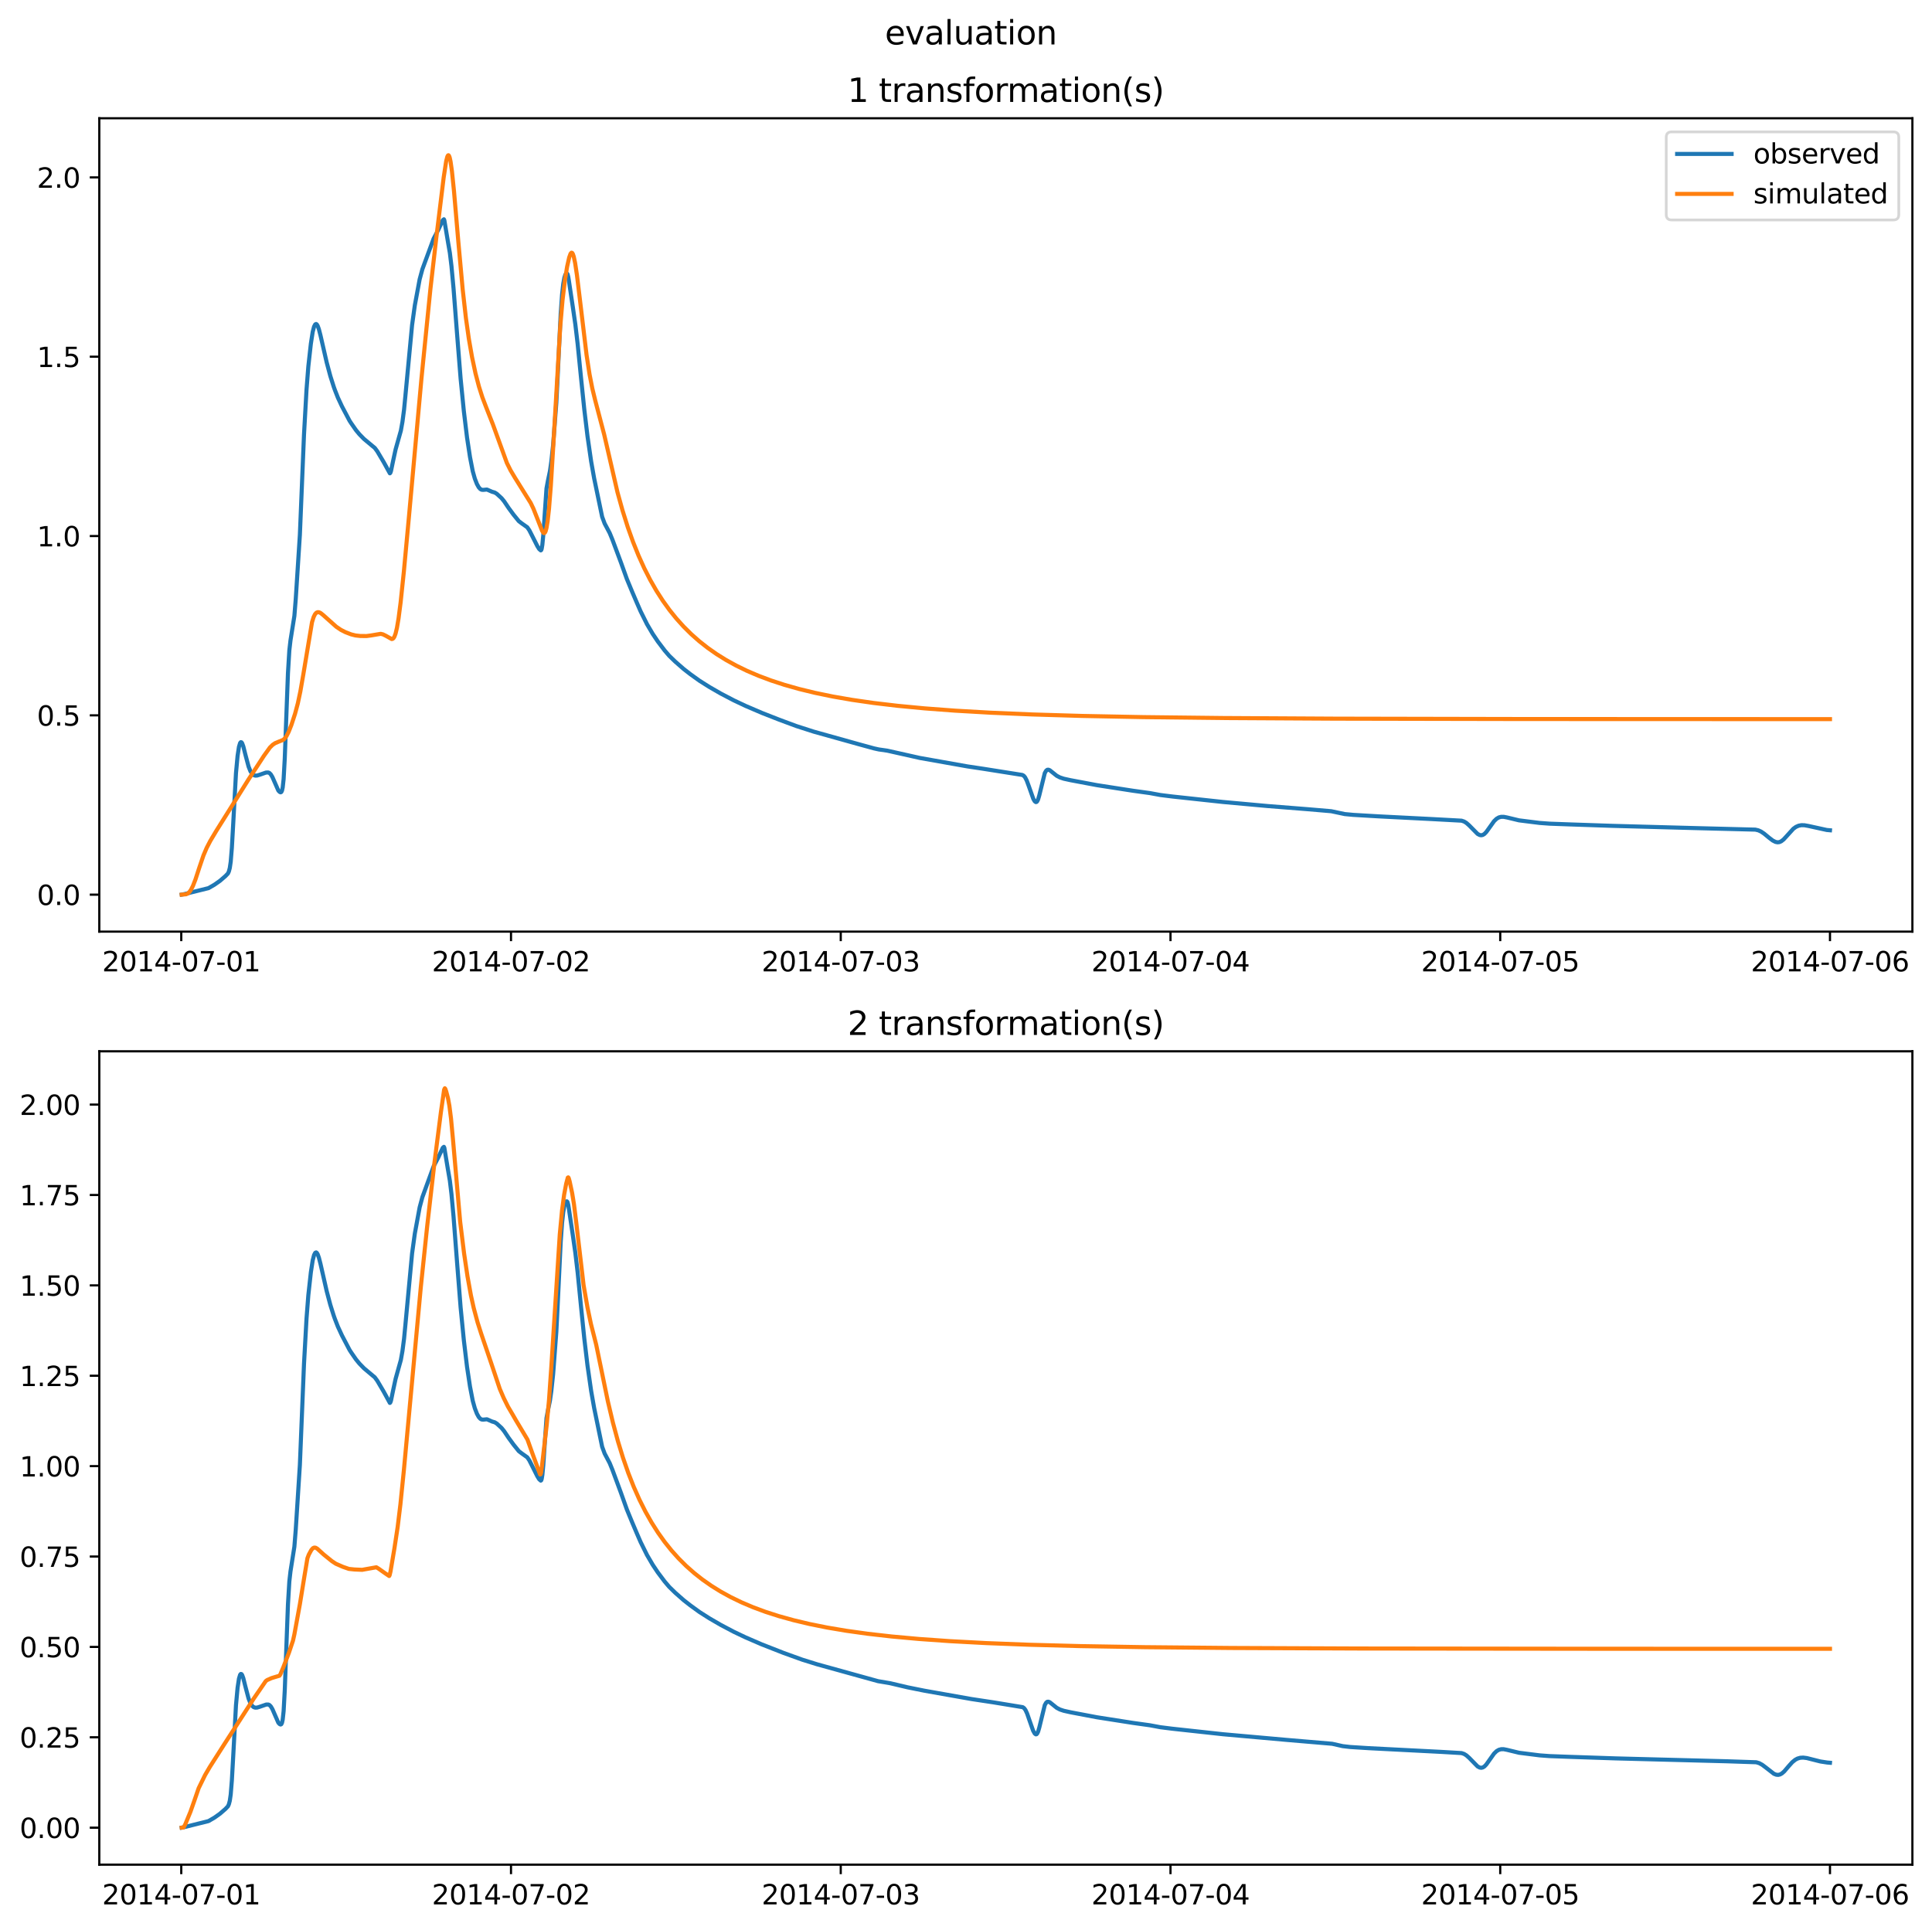 <?xml version="1.0" encoding="utf-8" standalone="no"?>
<!DOCTYPE svg PUBLIC "-//W3C//DTD SVG 1.1//EN"
  "http://www.w3.org/Graphics/SVG/1.1/DTD/svg11.dtd">
<svg xmlns:xlink="http://www.w3.org/1999/xlink" width="709.489pt" height="708.798pt" viewBox="0 0 709.489 708.798" xmlns="http://www.w3.org/2000/svg" version="1.1">
 <defs>
  <style type="text/css">*{stroke-linejoin: round; stroke-linecap: butt}</style>
 </defs>
 <g id="figure_1">
  <g id="patch_1">
   <path d="M 0 708.798 
L 709.489 708.798 
L 709.489 0 
L 0 0 
z
" style="fill: #ffffff"/>
  </g>
  <g id="axes_1">
   <g id="patch_2">
    <path d="M 36.466 342.2 
L 702.289 342.2 
L 702.289 43.44 
L 36.466 43.44 
z
" style="fill: #ffffff"/>
   </g>
   <g id="matplotlib.axis_1">
    <g id="xtick_1">
     <g id="line2d_1">
      <defs>
       <path id="mc9d3367caa" d="M 0 0 
L 0 3.5 
" style="stroke: #000000; stroke-width: 0.8"/>
      </defs>
      <g>
       <use xlink:href="#mc9d3367caa" x="66.562" y="342.2" style="stroke: #000000; stroke-width: 0.8"/>
      </g>
     </g>
     <g id="text_1">
      <!-- 2014-07-01 -->
      <g transform="translate(37.504 356.798) scale(0.1 -0.1)">
       <defs>
        <path id="DejaVuSans-32" d="M 1228 531 
L 3431 531 
L 3431 0 
L 469 0 
L 469 531 
Q 828 903 1448 1529 
Q 2069 2156 2228 2338 
Q 2531 2678 2651 2914 
Q 2772 3150 2772 3378 
Q 2772 3750 2511 3984 
Q 2250 4219 1831 4219 
Q 1534 4219 1204 4116 
Q 875 4013 500 3803 
L 500 4441 
Q 881 4594 1212 4672 
Q 1544 4750 1819 4750 
Q 2544 4750 2975 4387 
Q 3406 4025 3406 3419 
Q 3406 3131 3298 2873 
Q 3191 2616 2906 2266 
Q 2828 2175 2409 1742 
Q 1991 1309 1228 531 
z
" transform="scale(0.016)"/>
        <path id="DejaVuSans-30" d="M 2034 4250 
Q 1547 4250 1301 3770 
Q 1056 3291 1056 2328 
Q 1056 1369 1301 889 
Q 1547 409 2034 409 
Q 2525 409 2770 889 
Q 3016 1369 3016 2328 
Q 3016 3291 2770 3770 
Q 2525 4250 2034 4250 
z
M 2034 4750 
Q 2819 4750 3233 4129 
Q 3647 3509 3647 2328 
Q 3647 1150 3233 529 
Q 2819 -91 2034 -91 
Q 1250 -91 836 529 
Q 422 1150 422 2328 
Q 422 3509 836 4129 
Q 1250 4750 2034 4750 
z
" transform="scale(0.016)"/>
        <path id="DejaVuSans-31" d="M 794 531 
L 1825 531 
L 1825 4091 
L 703 3866 
L 703 4441 
L 1819 4666 
L 2450 4666 
L 2450 531 
L 3481 531 
L 3481 0 
L 794 0 
L 794 531 
z
" transform="scale(0.016)"/>
        <path id="DejaVuSans-34" d="M 2419 4116 
L 825 1625 
L 2419 1625 
L 2419 4116 
z
M 2253 4666 
L 3047 4666 
L 3047 1625 
L 3713 1625 
L 3713 1100 
L 3047 1100 
L 3047 0 
L 2419 0 
L 2419 1100 
L 313 1100 
L 313 1709 
L 2253 4666 
z
" transform="scale(0.016)"/>
        <path id="DejaVuSans-2d" d="M 313 2009 
L 1997 2009 
L 1997 1497 
L 313 1497 
L 313 2009 
z
" transform="scale(0.016)"/>
        <path id="DejaVuSans-37" d="M 525 4666 
L 3525 4666 
L 3525 4397 
L 1831 0 
L 1172 0 
L 2766 4134 
L 525 4134 
L 525 4666 
z
" transform="scale(0.016)"/>
       </defs>
       <use xlink:href="#DejaVuSans-32"/>
       <use xlink:href="#DejaVuSans-30" x="63.623"/>
       <use xlink:href="#DejaVuSans-31" x="127.246"/>
       <use xlink:href="#DejaVuSans-34" x="190.869"/>
       <use xlink:href="#DejaVuSans-2d" x="254.492"/>
       <use xlink:href="#DejaVuSans-30" x="290.576"/>
       <use xlink:href="#DejaVuSans-37" x="354.199"/>
       <use xlink:href="#DejaVuSans-2d" x="417.822"/>
       <use xlink:href="#DejaVuSans-30" x="453.906"/>
       <use xlink:href="#DejaVuSans-31" x="517.529"/>
      </g>
     </g>
    </g>
    <g id="xtick_2">
     <g id="line2d_2">
      <g>
       <use xlink:href="#mc9d3367caa" x="187.655" y="342.2" style="stroke: #000000; stroke-width: 0.8"/>
      </g>
     </g>
     <g id="text_2">
      <!-- 2014-07-02 -->
      <g transform="translate(158.597 356.798) scale(0.1 -0.1)">
       <use xlink:href="#DejaVuSans-32"/>
       <use xlink:href="#DejaVuSans-30" x="63.623"/>
       <use xlink:href="#DejaVuSans-31" x="127.246"/>
       <use xlink:href="#DejaVuSans-34" x="190.869"/>
       <use xlink:href="#DejaVuSans-2d" x="254.492"/>
       <use xlink:href="#DejaVuSans-30" x="290.576"/>
       <use xlink:href="#DejaVuSans-37" x="354.199"/>
       <use xlink:href="#DejaVuSans-2d" x="417.822"/>
       <use xlink:href="#DejaVuSans-30" x="453.906"/>
       <use xlink:href="#DejaVuSans-32" x="517.529"/>
      </g>
     </g>
    </g>
    <g id="xtick_3">
     <g id="line2d_3">
      <g>
       <use xlink:href="#mc9d3367caa" x="308.747" y="342.2" style="stroke: #000000; stroke-width: 0.8"/>
      </g>
     </g>
     <g id="text_3">
      <!-- 2014-07-03 -->
      <g transform="translate(279.689 356.798) scale(0.1 -0.1)">
       <defs>
        <path id="DejaVuSans-33" d="M 2597 2516 
Q 3050 2419 3304 2112 
Q 3559 1806 3559 1356 
Q 3559 666 3084 287 
Q 2609 -91 1734 -91 
Q 1441 -91 1130 -33 
Q 819 25 488 141 
L 488 750 
Q 750 597 1062 519 
Q 1375 441 1716 441 
Q 2309 441 2620 675 
Q 2931 909 2931 1356 
Q 2931 1769 2642 2001 
Q 2353 2234 1838 2234 
L 1294 2234 
L 1294 2753 
L 1863 2753 
Q 2328 2753 2575 2939 
Q 2822 3125 2822 3475 
Q 2822 3834 2567 4026 
Q 2313 4219 1838 4219 
Q 1578 4219 1281 4162 
Q 984 4106 628 3988 
L 628 4550 
Q 988 4650 1302 4700 
Q 1616 4750 1894 4750 
Q 2613 4750 3031 4423 
Q 3450 4097 3450 3541 
Q 3450 3153 3228 2886 
Q 3006 2619 2597 2516 
z
" transform="scale(0.016)"/>
       </defs>
       <use xlink:href="#DejaVuSans-32"/>
       <use xlink:href="#DejaVuSans-30" x="63.623"/>
       <use xlink:href="#DejaVuSans-31" x="127.246"/>
       <use xlink:href="#DejaVuSans-34" x="190.869"/>
       <use xlink:href="#DejaVuSans-2d" x="254.492"/>
       <use xlink:href="#DejaVuSans-30" x="290.576"/>
       <use xlink:href="#DejaVuSans-37" x="354.199"/>
       <use xlink:href="#DejaVuSans-2d" x="417.822"/>
       <use xlink:href="#DejaVuSans-30" x="453.906"/>
       <use xlink:href="#DejaVuSans-33" x="517.529"/>
      </g>
     </g>
    </g>
    <g id="xtick_4">
     <g id="line2d_4">
      <g>
       <use xlink:href="#mc9d3367caa" x="429.84" y="342.2" style="stroke: #000000; stroke-width: 0.8"/>
      </g>
     </g>
     <g id="text_4">
      <!-- 2014-07-04 -->
      <g transform="translate(400.782 356.798) scale(0.1 -0.1)">
       <use xlink:href="#DejaVuSans-32"/>
       <use xlink:href="#DejaVuSans-30" x="63.623"/>
       <use xlink:href="#DejaVuSans-31" x="127.246"/>
       <use xlink:href="#DejaVuSans-34" x="190.869"/>
       <use xlink:href="#DejaVuSans-2d" x="254.492"/>
       <use xlink:href="#DejaVuSans-30" x="290.576"/>
       <use xlink:href="#DejaVuSans-37" x="354.199"/>
       <use xlink:href="#DejaVuSans-2d" x="417.822"/>
       <use xlink:href="#DejaVuSans-30" x="453.906"/>
       <use xlink:href="#DejaVuSans-34" x="517.529"/>
      </g>
     </g>
    </g>
    <g id="xtick_5">
     <g id="line2d_5">
      <g>
       <use xlink:href="#mc9d3367caa" x="550.932" y="342.2" style="stroke: #000000; stroke-width: 0.8"/>
      </g>
     </g>
     <g id="text_5">
      <!-- 2014-07-05 -->
      <g transform="translate(521.874 356.798) scale(0.1 -0.1)">
       <defs>
        <path id="DejaVuSans-35" d="M 691 4666 
L 3169 4666 
L 3169 4134 
L 1269 4134 
L 1269 2991 
Q 1406 3038 1543 3061 
Q 1681 3084 1819 3084 
Q 2600 3084 3056 2656 
Q 3513 2228 3513 1497 
Q 3513 744 3044 326 
Q 2575 -91 1722 -91 
Q 1428 -91 1123 -41 
Q 819 9 494 109 
L 494 744 
Q 775 591 1075 516 
Q 1375 441 1709 441 
Q 2250 441 2565 725 
Q 2881 1009 2881 1497 
Q 2881 1984 2565 2268 
Q 2250 2553 1709 2553 
Q 1456 2553 1204 2497 
Q 953 2441 691 2322 
L 691 4666 
z
" transform="scale(0.016)"/>
       </defs>
       <use xlink:href="#DejaVuSans-32"/>
       <use xlink:href="#DejaVuSans-30" x="63.623"/>
       <use xlink:href="#DejaVuSans-31" x="127.246"/>
       <use xlink:href="#DejaVuSans-34" x="190.869"/>
       <use xlink:href="#DejaVuSans-2d" x="254.492"/>
       <use xlink:href="#DejaVuSans-30" x="290.576"/>
       <use xlink:href="#DejaVuSans-37" x="354.199"/>
       <use xlink:href="#DejaVuSans-2d" x="417.822"/>
       <use xlink:href="#DejaVuSans-30" x="453.906"/>
       <use xlink:href="#DejaVuSans-35" x="517.529"/>
      </g>
     </g>
    </g>
    <g id="xtick_6">
     <g id="line2d_6">
      <g>
       <use xlink:href="#mc9d3367caa" x="672.025" y="342.2" style="stroke: #000000; stroke-width: 0.8"/>
      </g>
     </g>
     <g id="text_6">
      <!-- 2014-07-06 -->
      <g transform="translate(642.967 356.798) scale(0.1 -0.1)">
       <defs>
        <path id="DejaVuSans-36" d="M 2113 2584 
Q 1688 2584 1439 2293 
Q 1191 2003 1191 1497 
Q 1191 994 1439 701 
Q 1688 409 2113 409 
Q 2538 409 2786 701 
Q 3034 994 3034 1497 
Q 3034 2003 2786 2293 
Q 2538 2584 2113 2584 
z
M 3366 4563 
L 3366 3988 
Q 3128 4100 2886 4159 
Q 2644 4219 2406 4219 
Q 1781 4219 1451 3797 
Q 1122 3375 1075 2522 
Q 1259 2794 1537 2939 
Q 1816 3084 2150 3084 
Q 2853 3084 3261 2657 
Q 3669 2231 3669 1497 
Q 3669 778 3244 343 
Q 2819 -91 2113 -91 
Q 1303 -91 875 529 
Q 447 1150 447 2328 
Q 447 3434 972 4092 
Q 1497 4750 2381 4750 
Q 2619 4750 2861 4703 
Q 3103 4656 3366 4563 
z
" transform="scale(0.016)"/>
       </defs>
       <use xlink:href="#DejaVuSans-32"/>
       <use xlink:href="#DejaVuSans-30" x="63.623"/>
       <use xlink:href="#DejaVuSans-31" x="127.246"/>
       <use xlink:href="#DejaVuSans-34" x="190.869"/>
       <use xlink:href="#DejaVuSans-2d" x="254.492"/>
       <use xlink:href="#DejaVuSans-30" x="290.576"/>
       <use xlink:href="#DejaVuSans-37" x="354.199"/>
       <use xlink:href="#DejaVuSans-2d" x="417.822"/>
       <use xlink:href="#DejaVuSans-30" x="453.906"/>
       <use xlink:href="#DejaVuSans-36" x="517.529"/>
      </g>
     </g>
    </g>
   </g>
   <g id="matplotlib.axis_2">
    <g id="ytick_1">
     <g id="line2d_7">
      <defs>
       <path id="m1bef7ca99e" d="M 0 0 
L -3.5 0 
" style="stroke: #000000; stroke-width: 0.8"/>
      </defs>
      <g>
       <use xlink:href="#m1bef7ca99e" x="36.466" y="328.626" style="stroke: #000000; stroke-width: 0.8"/>
      </g>
     </g>
     <g id="text_7">
      <!-- 0.0 -->
      <g transform="translate(13.562 332.425) scale(0.1 -0.1)">
       <defs>
        <path id="DejaVuSans-2e" d="M 684 794 
L 1344 794 
L 1344 0 
L 684 0 
L 684 794 
z
" transform="scale(0.016)"/>
       </defs>
       <use xlink:href="#DejaVuSans-30"/>
       <use xlink:href="#DejaVuSans-2e" x="63.623"/>
       <use xlink:href="#DejaVuSans-30" x="95.41"/>
      </g>
     </g>
    </g>
    <g id="ytick_2">
     <g id="line2d_8">
      <g>
       <use xlink:href="#m1bef7ca99e" x="36.466" y="262.759" style="stroke: #000000; stroke-width: 0.8"/>
      </g>
     </g>
     <g id="text_8">
      <!-- 0.5 -->
      <g transform="translate(13.562 266.558) scale(0.1 -0.1)">
       <use xlink:href="#DejaVuSans-30"/>
       <use xlink:href="#DejaVuSans-2e" x="63.623"/>
       <use xlink:href="#DejaVuSans-35" x="95.41"/>
      </g>
     </g>
    </g>
    <g id="ytick_3">
     <g id="line2d_9">
      <g>
       <use xlink:href="#m1bef7ca99e" x="36.466" y="196.892" style="stroke: #000000; stroke-width: 0.8"/>
      </g>
     </g>
     <g id="text_9">
      <!-- 1.0 -->
      <g transform="translate(13.562 200.691) scale(0.1 -0.1)">
       <use xlink:href="#DejaVuSans-31"/>
       <use xlink:href="#DejaVuSans-2e" x="63.623"/>
       <use xlink:href="#DejaVuSans-30" x="95.41"/>
      </g>
     </g>
    </g>
    <g id="ytick_4">
     <g id="line2d_10">
      <g>
       <use xlink:href="#m1bef7ca99e" x="36.466" y="131.025" style="stroke: #000000; stroke-width: 0.8"/>
      </g>
     </g>
     <g id="text_10">
      <!-- 1.5 -->
      <g transform="translate(13.562 134.824) scale(0.1 -0.1)">
       <use xlink:href="#DejaVuSans-31"/>
       <use xlink:href="#DejaVuSans-2e" x="63.623"/>
       <use xlink:href="#DejaVuSans-35" x="95.41"/>
      </g>
     </g>
    </g>
    <g id="ytick_5">
     <g id="line2d_11">
      <g>
       <use xlink:href="#m1bef7ca99e" x="36.466" y="65.157" style="stroke: #000000; stroke-width: 0.8"/>
      </g>
     </g>
     <g id="text_11">
      <!-- 2.0 -->
      <g transform="translate(13.562 68.957) scale(0.1 -0.1)">
       <use xlink:href="#DejaVuSans-32"/>
       <use xlink:href="#DejaVuSans-2e" x="63.623"/>
       <use xlink:href="#DejaVuSans-30" x="95.41"/>
      </g>
     </g>
    </g>
   </g>
   <g id="line2d_12">
    <path d="M 66.73 328.611 
L 67.739 328.411 
L 76.569 326.227 
L 78.755 324.964 
L 80.774 323.541 
L 82.792 321.8 
L 83.717 320.831 
L 84.053 320.084 
L 84.39 318.812 
L 84.726 316.524 
L 85.146 311.406 
L 85.651 302.442 
L 86.66 283.98 
L 87.249 277.635 
L 87.753 274.319 
L 88.174 272.921 
L 88.426 272.617 
L 88.678 272.666 
L 88.931 273.017 
L 89.351 274.151 
L 90.108 277.166 
L 91.285 281.579 
L 91.958 283.258 
L 92.547 284.181 
L 93.135 284.693 
L 93.724 284.895 
L 94.397 284.871 
L 95.406 284.564 
L 97.676 283.775 
L 98.517 283.747 
L 98.938 283.928 
L 99.442 284.43 
L 100.031 285.411 
L 100.956 287.517 
L 102.217 290.388 
L 102.722 290.908 
L 103.058 291.039 
L 103.31 290.912 
L 103.563 290.401 
L 103.815 289.252 
L 104.151 286.188 
L 104.572 278.625 
L 105.076 265.036 
L 105.749 247.204 
L 106.254 238.913 
L 106.674 235.233 
L 108.104 226.26 
L 108.608 220.011 
L 110.122 196.498 
L 111.635 159.697 
L 112.56 143.149 
L 113.233 134.569 
L 114.158 126.259 
L 114.831 121.914 
L 115.336 119.958 
L 115.756 119.163 
L 116.092 119.008 
L 116.345 119.168 
L 116.681 119.739 
L 117.101 120.901 
L 117.69 123.172 
L 119.961 133.085 
L 121.306 138.111 
L 122.567 142.089 
L 122.988 143.261 
L 124.081 146.054 
L 125.595 149.304 
L 128.37 154.552 
L 128.958 155.457 
L 130.724 157.994 
L 131.986 159.517 
L 133.668 161.237 
L 136.947 163.969 
L 137.62 164.515 
L 138.545 165.766 
L 140.899 169.735 
L 143.17 173.862 
L 143.338 173.724 
L 143.59 173.002 
L 144.347 169.355 
L 145.272 165.088 
L 147.206 158.199 
L 147.795 154.921 
L 148.384 150.438 
L 148.888 145.245 
L 151.327 119.397 
L 152.336 112.155 
L 154.102 102.613 
L 155.111 98.885 
L 159.232 87.667 
L 160.997 84.326 
L 162.595 80.896 
L 163.016 80.549 
L 163.184 80.93 
L 163.52 82.962 
L 164.445 88.506 
L 165.202 92.894 
L 165.791 97.737 
L 166.548 105.897 
L 167.893 123.237 
L 169.154 139.103 
L 170.332 150.966 
L 171.509 160.714 
L 172.602 167.914 
L 173.611 173.099 
L 174.368 175.794 
L 175.125 177.755 
L 175.798 178.982 
L 176.386 179.634 
L 176.891 179.902 
L 177.48 179.94 
L 178.825 179.817 
L 180.675 180.623 
L 181.684 180.915 
L 182.441 181.384 
L 184.207 183 
L 185.132 184.137 
L 186.814 186.64 
L 188.58 189.034 
L 190.514 191.417 
L 191.607 192.251 
L 193.625 193.676 
L 194.382 194.771 
L 195.223 196.418 
L 197.325 200.579 
L 197.998 201.66 
L 198.334 201.961 
L 198.587 202.171 
L 198.755 202.054 
L 198.923 201.587 
L 199.175 200.058 
L 199.512 196.528 
L 200.689 179.398 
L 201.193 176.681 
L 201.95 173.065 
L 202.455 169.577 
L 203.128 163.356 
L 204.305 147.915 
L 204.809 137.889 
L 205.903 115.238 
L 206.407 108.214 
L 206.828 104.397 
L 207.248 102.05 
L 207.584 100.952 
L 207.921 100.423 
L 208.173 100.396 
L 208.425 100.708 
L 208.678 101.7 
L 208.93 103.235 
L 210.359 112.784 
L 211.284 119.177 
L 212.125 126.298 
L 213.387 138.938 
L 214.564 150.328 
L 215.741 160.198 
L 217.087 169.495 
L 218.18 175.652 
L 221.123 189.824 
L 222.048 192.315 
L 223.141 194.365 
L 223.898 195.794 
L 224.907 198.248 
L 228.019 206.591 
L 230.205 212.68 
L 232.139 217.345 
L 233.821 221.281 
L 235.251 224.551 
L 237.605 229.279 
L 239.708 232.849 
L 241.558 235.599 
L 244.08 238.929 
L 245.762 240.888 
L 247.949 243.007 
L 251.06 245.727 
L 253.499 247.619 
L 256.862 250.038 
L 260.562 252.374 
L 264.683 254.746 
L 269.476 257.254 
L 273.765 259.277 
L 279.735 261.838 
L 286.126 264.347 
L 292.433 266.687 
L 298.824 268.743 
L 315.306 273.348 
L 320.94 274.892 
L 322.706 275.282 
L 325.818 275.727 
L 337.843 278.42 
L 355.25 281.509 
L 361.221 282.404 
L 375.432 284.656 
L 375.937 284.937 
L 376.441 285.516 
L 377.03 286.659 
L 377.787 288.699 
L 379.468 293.443 
L 379.973 294.318 
L 380.393 294.626 
L 380.646 294.574 
L 380.898 294.311 
L 381.234 293.608 
L 381.655 292.166 
L 383.673 283.961 
L 384.178 283.085 
L 384.598 282.758 
L 385.019 282.718 
L 385.523 282.931 
L 386.364 283.597 
L 388.046 284.944 
L 389.223 285.561 
L 390.653 286.035 
L 393.175 286.587 
L 402.846 288.403 
L 416.049 290.453 
L 422.271 291.313 
L 426.14 292.026 
L 430.596 292.579 
L 449.097 294.577 
L 465.579 296.078 
L 480.379 297.247 
L 488.872 297.974 
L 493.834 299.024 
L 496.945 299.316 
L 506.531 299.877 
L 525.873 300.859 
L 536.721 301.447 
L 537.646 301.755 
L 538.486 302.265 
L 539.496 303.155 
L 542.607 306.304 
L 543.364 306.711 
L 543.952 306.81 
L 544.541 306.681 
L 545.13 306.314 
L 545.802 305.625 
L 546.812 304.222 
L 548.662 301.627 
L 549.587 300.741 
L 550.428 300.254 
L 551.268 300.035 
L 552.193 300.032 
L 553.455 300.276 
L 557.828 301.329 
L 565.396 302.277 
L 569.096 302.549 
L 576.664 302.824 
L 592.137 303.346 
L 621.485 304.145 
L 644.611 304.737 
L 645.704 304.993 
L 646.713 305.452 
L 647.806 306.184 
L 649.656 307.712 
L 651.002 308.736 
L 652.011 309.247 
L 652.767 309.396 
L 653.44 309.321 
L 654.113 309.029 
L 654.954 308.379 
L 655.963 307.29 
L 658.57 304.414 
L 659.495 303.745 
L 660.504 303.297 
L 661.513 303.106 
L 662.606 303.122 
L 664.12 303.392 
L 670.847 304.867 
L 672.025 304.974 
L 672.025 304.974 
" clip-path="url(#pcd1b219135)" style="fill: none; stroke: #1f77b4; stroke-width: 1.5; stroke-linecap: square"/>
   </g>
   <g id="line2d_13">
    <path d="M 66.73 328.62 
L 68.328 328.479 
L 68.917 328.217 
L 69.505 327.705 
L 70.094 326.894 
L 70.851 325.413 
L 71.776 323.041 
L 73.205 318.654 
L 74.719 314.208 
L 75.896 311.442 
L 77.242 308.852 
L 79.428 305.192 
L 91.201 286.401 
L 96.919 277.624 
L 99.106 274.589 
L 100.115 273.591 
L 101.04 272.974 
L 102.217 272.477 
L 103.983 271.767 
L 104.572 271.241 
L 105.244 270.309 
L 106.001 268.829 
L 107.01 266.275 
L 108.356 262.16 
L 109.365 258.387 
L 110.29 254.027 
L 111.383 247.758 
L 114.579 228.565 
L 115.167 226.662 
L 115.672 225.633 
L 116.176 225.064 
L 116.681 224.852 
L 117.186 224.903 
L 117.774 225.192 
L 118.699 225.936 
L 123.492 230.215 
L 125.174 231.351 
L 126.856 232.209 
L 128.958 233.018 
L 130.556 233.413 
L 132.322 233.609 
L 134.593 233.629 
L 136.274 233.407 
L 139.806 232.815 
L 140.647 233.016 
L 141.656 233.513 
L 143.843 234.737 
L 144.179 234.675 
L 144.515 234.399 
L 144.852 233.848 
L 145.272 232.703 
L 145.777 230.591 
L 146.365 227.113 
L 147.122 221.254 
L 148.3 210.07 
L 150.15 190.117 
L 154.775 139.004 
L 158.054 106.205 
L 160.241 87.161 
L 162.932 65.181 
L 163.857 59.157 
L 164.277 57.52 
L 164.529 57.071 
L 164.698 57.02 
L 164.866 57.176 
L 165.118 57.794 
L 165.454 59.302 
L 165.959 62.834 
L 166.716 70.173 
L 168.313 88.765 
L 169.911 106.299 
L 171.089 116.748 
L 172.182 124.5 
L 173.359 131.242 
L 174.62 137.153 
L 175.882 141.982 
L 177.143 145.945 
L 178.573 149.702 
L 181.011 155.901 
L 186.141 170.055 
L 187.486 172.748 
L 189.084 175.441 
L 194.887 184.746 
L 195.896 186.859 
L 197.241 190.271 
L 199.091 195.006 
L 199.596 195.744 
L 199.848 195.829 
L 200.1 195.654 
L 200.353 195.166 
L 200.689 193.955 
L 201.109 191.439 
L 201.614 186.883 
L 202.287 178.374 
L 203.212 163.259 
L 205.734 120.025 
L 206.575 110.297 
L 207.416 103.17 
L 208.257 97.985 
L 209.014 94.586 
L 209.519 93.187 
L 209.855 92.82 
L 210.107 92.889 
L 210.359 93.265 
L 210.696 94.235 
L 211.2 96.598 
L 211.873 101.06 
L 212.966 110.078 
L 215.405 130.404 
L 216.498 137.484 
L 217.507 142.654 
L 218.6 147.143 
L 221.88 159.641 
L 226.757 180.819 
L 228.607 187.49 
L 230.542 193.636 
L 232.476 199.064 
L 234.494 204.086 
L 236.596 208.729 
L 238.783 213.022 
L 241.053 216.99 
L 243.408 220.657 
L 245.846 224.048 
L 248.369 227.182 
L 251.06 230.169 
L 253.835 232.918 
L 256.778 235.521 
L 259.89 237.973 
L 263.169 240.272 
L 266.617 242.42 
L 270.317 244.463 
L 274.269 246.39 
L 278.558 248.227 
L 283.099 249.931 
L 288.06 251.552 
L 293.442 253.073 
L 299.329 254.501 
L 305.804 255.837 
L 312.868 257.064 
L 320.772 258.207 
L 329.602 259.252 
L 339.525 260.197 
L 350.793 261.041 
L 363.827 261.788 
L 379.048 262.431 
L 397.296 262.972 
L 419.917 263.41 
L 449.265 263.745 
L 490.554 263.977 
L 558.416 264.109 
L 672.025 264.15 
L 672.025 264.15 
" clip-path="url(#pcd1b219135)" style="fill: none; stroke: #ff7f0e; stroke-width: 1.5; stroke-linecap: square"/>
   </g>
   <g id="patch_3">
    <path d="M 36.466 342.2 
L 36.466 43.44 
" style="fill: none; stroke: #000000; stroke-width: 0.8; stroke-linejoin: miter; stroke-linecap: square"/>
   </g>
   <g id="patch_4">
    <path d="M 702.289 342.2 
L 702.289 43.44 
" style="fill: none; stroke: #000000; stroke-width: 0.8; stroke-linejoin: miter; stroke-linecap: square"/>
   </g>
   <g id="patch_5">
    <path d="M 36.466 342.2 
L 702.289 342.2 
" style="fill: none; stroke: #000000; stroke-width: 0.8; stroke-linejoin: miter; stroke-linecap: square"/>
   </g>
   <g id="patch_6">
    <path d="M 36.466 43.44 
L 702.289 43.44 
" style="fill: none; stroke: #000000; stroke-width: 0.8; stroke-linejoin: miter; stroke-linecap: square"/>
   </g>
   <g id="text_12">
    <!-- 1 transformation(s) -->
    <g transform="translate(311.263 37.44) scale(0.12 -0.12)">
     <defs>
      <path id="DejaVuSans-20" transform="scale(0.016)"/>
      <path id="DejaVuSans-74" d="M 1172 4494 
L 1172 3500 
L 2356 3500 
L 2356 3053 
L 1172 3053 
L 1172 1153 
Q 1172 725 1289 603 
Q 1406 481 1766 481 
L 2356 481 
L 2356 0 
L 1766 0 
Q 1100 0 847 248 
Q 594 497 594 1153 
L 594 3053 
L 172 3053 
L 172 3500 
L 594 3500 
L 594 4494 
L 1172 4494 
z
" transform="scale(0.016)"/>
      <path id="DejaVuSans-72" d="M 2631 2963 
Q 2534 3019 2420 3045 
Q 2306 3072 2169 3072 
Q 1681 3072 1420 2755 
Q 1159 2438 1159 1844 
L 1159 0 
L 581 0 
L 581 3500 
L 1159 3500 
L 1159 2956 
Q 1341 3275 1631 3429 
Q 1922 3584 2338 3584 
Q 2397 3584 2469 3576 
Q 2541 3569 2628 3553 
L 2631 2963 
z
" transform="scale(0.016)"/>
      <path id="DejaVuSans-61" d="M 2194 1759 
Q 1497 1759 1228 1600 
Q 959 1441 959 1056 
Q 959 750 1161 570 
Q 1363 391 1709 391 
Q 2188 391 2477 730 
Q 2766 1069 2766 1631 
L 2766 1759 
L 2194 1759 
z
M 3341 1997 
L 3341 0 
L 2766 0 
L 2766 531 
Q 2569 213 2275 61 
Q 1981 -91 1556 -91 
Q 1019 -91 701 211 
Q 384 513 384 1019 
Q 384 1609 779 1909 
Q 1175 2209 1959 2209 
L 2766 2209 
L 2766 2266 
Q 2766 2663 2505 2880 
Q 2244 3097 1772 3097 
Q 1472 3097 1187 3025 
Q 903 2953 641 2809 
L 641 3341 
Q 956 3463 1253 3523 
Q 1550 3584 1831 3584 
Q 2591 3584 2966 3190 
Q 3341 2797 3341 1997 
z
" transform="scale(0.016)"/>
      <path id="DejaVuSans-6e" d="M 3513 2113 
L 3513 0 
L 2938 0 
L 2938 2094 
Q 2938 2591 2744 2837 
Q 2550 3084 2163 3084 
Q 1697 3084 1428 2787 
Q 1159 2491 1159 1978 
L 1159 0 
L 581 0 
L 581 3500 
L 1159 3500 
L 1159 2956 
Q 1366 3272 1645 3428 
Q 1925 3584 2291 3584 
Q 2894 3584 3203 3211 
Q 3513 2838 3513 2113 
z
" transform="scale(0.016)"/>
      <path id="DejaVuSans-73" d="M 2834 3397 
L 2834 2853 
Q 2591 2978 2328 3040 
Q 2066 3103 1784 3103 
Q 1356 3103 1142 2972 
Q 928 2841 928 2578 
Q 928 2378 1081 2264 
Q 1234 2150 1697 2047 
L 1894 2003 
Q 2506 1872 2764 1633 
Q 3022 1394 3022 966 
Q 3022 478 2636 193 
Q 2250 -91 1575 -91 
Q 1294 -91 989 -36 
Q 684 19 347 128 
L 347 722 
Q 666 556 975 473 
Q 1284 391 1588 391 
Q 1994 391 2212 530 
Q 2431 669 2431 922 
Q 2431 1156 2273 1281 
Q 2116 1406 1581 1522 
L 1381 1569 
Q 847 1681 609 1914 
Q 372 2147 372 2553 
Q 372 3047 722 3315 
Q 1072 3584 1716 3584 
Q 2034 3584 2315 3537 
Q 2597 3491 2834 3397 
z
" transform="scale(0.016)"/>
      <path id="DejaVuSans-66" d="M 2375 4863 
L 2375 4384 
L 1825 4384 
Q 1516 4384 1395 4259 
Q 1275 4134 1275 3809 
L 1275 3500 
L 2222 3500 
L 2222 3053 
L 1275 3053 
L 1275 0 
L 697 0 
L 697 3053 
L 147 3053 
L 147 3500 
L 697 3500 
L 697 3744 
Q 697 4328 969 4595 
Q 1241 4863 1831 4863 
L 2375 4863 
z
" transform="scale(0.016)"/>
      <path id="DejaVuSans-6f" d="M 1959 3097 
Q 1497 3097 1228 2736 
Q 959 2375 959 1747 
Q 959 1119 1226 758 
Q 1494 397 1959 397 
Q 2419 397 2687 759 
Q 2956 1122 2956 1747 
Q 2956 2369 2687 2733 
Q 2419 3097 1959 3097 
z
M 1959 3584 
Q 2709 3584 3137 3096 
Q 3566 2609 3566 1747 
Q 3566 888 3137 398 
Q 2709 -91 1959 -91 
Q 1206 -91 779 398 
Q 353 888 353 1747 
Q 353 2609 779 3096 
Q 1206 3584 1959 3584 
z
" transform="scale(0.016)"/>
      <path id="DejaVuSans-6d" d="M 3328 2828 
Q 3544 3216 3844 3400 
Q 4144 3584 4550 3584 
Q 5097 3584 5394 3201 
Q 5691 2819 5691 2113 
L 5691 0 
L 5113 0 
L 5113 2094 
Q 5113 2597 4934 2840 
Q 4756 3084 4391 3084 
Q 3944 3084 3684 2787 
Q 3425 2491 3425 1978 
L 3425 0 
L 2847 0 
L 2847 2094 
Q 2847 2600 2669 2842 
Q 2491 3084 2119 3084 
Q 1678 3084 1418 2786 
Q 1159 2488 1159 1978 
L 1159 0 
L 581 0 
L 581 3500 
L 1159 3500 
L 1159 2956 
Q 1356 3278 1631 3431 
Q 1906 3584 2284 3584 
Q 2666 3584 2933 3390 
Q 3200 3197 3328 2828 
z
" transform="scale(0.016)"/>
      <path id="DejaVuSans-69" d="M 603 3500 
L 1178 3500 
L 1178 0 
L 603 0 
L 603 3500 
z
M 603 4863 
L 1178 4863 
L 1178 4134 
L 603 4134 
L 603 4863 
z
" transform="scale(0.016)"/>
      <path id="DejaVuSans-28" d="M 1984 4856 
Q 1566 4138 1362 3434 
Q 1159 2731 1159 2009 
Q 1159 1288 1364 580 
Q 1569 -128 1984 -844 
L 1484 -844 
Q 1016 -109 783 600 
Q 550 1309 550 2009 
Q 550 2706 781 3412 
Q 1013 4119 1484 4856 
L 1984 4856 
z
" transform="scale(0.016)"/>
      <path id="DejaVuSans-29" d="M 513 4856 
L 1013 4856 
Q 1481 4119 1714 3412 
Q 1947 2706 1947 2009 
Q 1947 1309 1714 600 
Q 1481 -109 1013 -844 
L 513 -844 
Q 928 -128 1133 580 
Q 1338 1288 1338 2009 
Q 1338 2731 1133 3434 
Q 928 4138 513 4856 
z
" transform="scale(0.016)"/>
     </defs>
     <use xlink:href="#DejaVuSans-31"/>
     <use xlink:href="#DejaVuSans-20" x="63.623"/>
     <use xlink:href="#DejaVuSans-74" x="95.41"/>
     <use xlink:href="#DejaVuSans-72" x="134.619"/>
     <use xlink:href="#DejaVuSans-61" x="175.732"/>
     <use xlink:href="#DejaVuSans-6e" x="237.012"/>
     <use xlink:href="#DejaVuSans-73" x="300.391"/>
     <use xlink:href="#DejaVuSans-66" x="352.49"/>
     <use xlink:href="#DejaVuSans-6f" x="387.695"/>
     <use xlink:href="#DejaVuSans-72" x="448.877"/>
     <use xlink:href="#DejaVuSans-6d" x="488.24"/>
     <use xlink:href="#DejaVuSans-61" x="585.652"/>
     <use xlink:href="#DejaVuSans-74" x="646.932"/>
     <use xlink:href="#DejaVuSans-69" x="686.141"/>
     <use xlink:href="#DejaVuSans-6f" x="713.924"/>
     <use xlink:href="#DejaVuSans-6e" x="775.105"/>
     <use xlink:href="#DejaVuSans-28" x="838.484"/>
     <use xlink:href="#DejaVuSans-73" x="877.498"/>
     <use xlink:href="#DejaVuSans-29" x="929.598"/>
    </g>
   </g>
   <g id="legend_1">
    <g id="patch_7">
     <path d="M 613.896 80.796 
L 695.289 80.796 
Q 697.289 80.796 697.289 78.796 
L 697.289 50.44 
Q 697.289 48.44 695.289 48.44 
L 613.896 48.44 
Q 611.896 48.44 611.896 50.44 
L 611.896 78.796 
Q 611.896 80.796 613.896 80.796 
z
" style="fill: #ffffff; opacity: 0.8; stroke: #cccccc; stroke-linejoin: miter"/>
    </g>
    <g id="line2d_14">
     <path d="M 615.896 56.538 
L 625.896 56.538 
L 635.896 56.538 
" style="fill: none; stroke: #1f77b4; stroke-width: 1.5; stroke-linecap: square"/>
    </g>
    <g id="text_13">
     <!-- observed -->
     <g transform="translate(643.896 60.038) scale(0.1 -0.1)">
      <defs>
       <path id="DejaVuSans-62" d="M 3116 1747 
Q 3116 2381 2855 2742 
Q 2594 3103 2138 3103 
Q 1681 3103 1420 2742 
Q 1159 2381 1159 1747 
Q 1159 1113 1420 752 
Q 1681 391 2138 391 
Q 2594 391 2855 752 
Q 3116 1113 3116 1747 
z
M 1159 2969 
Q 1341 3281 1617 3432 
Q 1894 3584 2278 3584 
Q 2916 3584 3314 3078 
Q 3713 2572 3713 1747 
Q 3713 922 3314 415 
Q 2916 -91 2278 -91 
Q 1894 -91 1617 61 
Q 1341 213 1159 525 
L 1159 0 
L 581 0 
L 581 4863 
L 1159 4863 
L 1159 2969 
z
" transform="scale(0.016)"/>
       <path id="DejaVuSans-65" d="M 3597 1894 
L 3597 1613 
L 953 1613 
Q 991 1019 1311 708 
Q 1631 397 2203 397 
Q 2534 397 2845 478 
Q 3156 559 3463 722 
L 3463 178 
Q 3153 47 2828 -22 
Q 2503 -91 2169 -91 
Q 1331 -91 842 396 
Q 353 884 353 1716 
Q 353 2575 817 3079 
Q 1281 3584 2069 3584 
Q 2775 3584 3186 3129 
Q 3597 2675 3597 1894 
z
M 3022 2063 
Q 3016 2534 2758 2815 
Q 2500 3097 2075 3097 
Q 1594 3097 1305 2825 
Q 1016 2553 972 2059 
L 3022 2063 
z
" transform="scale(0.016)"/>
       <path id="DejaVuSans-76" d="M 191 3500 
L 800 3500 
L 1894 563 
L 2988 3500 
L 3597 3500 
L 2284 0 
L 1503 0 
L 191 3500 
z
" transform="scale(0.016)"/>
       <path id="DejaVuSans-64" d="M 2906 2969 
L 2906 4863 
L 3481 4863 
L 3481 0 
L 2906 0 
L 2906 525 
Q 2725 213 2448 61 
Q 2172 -91 1784 -91 
Q 1150 -91 751 415 
Q 353 922 353 1747 
Q 353 2572 751 3078 
Q 1150 3584 1784 3584 
Q 2172 3584 2448 3432 
Q 2725 3281 2906 2969 
z
M 947 1747 
Q 947 1113 1208 752 
Q 1469 391 1925 391 
Q 2381 391 2643 752 
Q 2906 1113 2906 1747 
Q 2906 2381 2643 2742 
Q 2381 3103 1925 3103 
Q 1469 3103 1208 2742 
Q 947 2381 947 1747 
z
" transform="scale(0.016)"/>
      </defs>
      <use xlink:href="#DejaVuSans-6f"/>
      <use xlink:href="#DejaVuSans-62" x="61.182"/>
      <use xlink:href="#DejaVuSans-73" x="124.658"/>
      <use xlink:href="#DejaVuSans-65" x="176.758"/>
      <use xlink:href="#DejaVuSans-72" x="238.281"/>
      <use xlink:href="#DejaVuSans-76" x="279.395"/>
      <use xlink:href="#DejaVuSans-65" x="338.574"/>
      <use xlink:href="#DejaVuSans-64" x="400.098"/>
     </g>
    </g>
    <g id="line2d_15">
     <path d="M 615.896 71.217 
L 625.896 71.217 
L 635.896 71.217 
" style="fill: none; stroke: #ff7f0e; stroke-width: 1.5; stroke-linecap: square"/>
    </g>
    <g id="text_14">
     <!-- simulated -->
     <g transform="translate(643.896 74.717) scale(0.1 -0.1)">
      <defs>
       <path id="DejaVuSans-75" d="M 544 1381 
L 544 3500 
L 1119 3500 
L 1119 1403 
Q 1119 906 1312 657 
Q 1506 409 1894 409 
Q 2359 409 2629 706 
Q 2900 1003 2900 1516 
L 2900 3500 
L 3475 3500 
L 3475 0 
L 2900 0 
L 2900 538 
Q 2691 219 2414 64 
Q 2138 -91 1772 -91 
Q 1169 -91 856 284 
Q 544 659 544 1381 
z
M 1991 3584 
L 1991 3584 
z
" transform="scale(0.016)"/>
       <path id="DejaVuSans-6c" d="M 603 4863 
L 1178 4863 
L 1178 0 
L 603 0 
L 603 4863 
z
" transform="scale(0.016)"/>
      </defs>
      <use xlink:href="#DejaVuSans-73"/>
      <use xlink:href="#DejaVuSans-69" x="52.1"/>
      <use xlink:href="#DejaVuSans-6d" x="79.883"/>
      <use xlink:href="#DejaVuSans-75" x="177.295"/>
      <use xlink:href="#DejaVuSans-6c" x="240.674"/>
      <use xlink:href="#DejaVuSans-61" x="268.457"/>
      <use xlink:href="#DejaVuSans-74" x="329.736"/>
      <use xlink:href="#DejaVuSans-65" x="368.945"/>
      <use xlink:href="#DejaVuSans-64" x="430.469"/>
     </g>
    </g>
   </g>
  </g>
  <g id="axes_2">
   <g id="patch_8">
    <path d="M 36.466 684.92 
L 702.289 684.92 
L 702.289 386.16 
L 36.466 386.16 
z
" style="fill: #ffffff"/>
   </g>
   <g id="matplotlib.axis_3">
    <g id="xtick_7">
     <g id="line2d_16">
      <g>
       <use xlink:href="#mc9d3367caa" x="66.562" y="684.92" style="stroke: #000000; stroke-width: 0.8"/>
      </g>
     </g>
     <g id="text_15">
      <!-- 2014-07-01 -->
      <g transform="translate(37.504 699.518) scale(0.1 -0.1)">
       <use xlink:href="#DejaVuSans-32"/>
       <use xlink:href="#DejaVuSans-30" x="63.623"/>
       <use xlink:href="#DejaVuSans-31" x="127.246"/>
       <use xlink:href="#DejaVuSans-34" x="190.869"/>
       <use xlink:href="#DejaVuSans-2d" x="254.492"/>
       <use xlink:href="#DejaVuSans-30" x="290.576"/>
       <use xlink:href="#DejaVuSans-37" x="354.199"/>
       <use xlink:href="#DejaVuSans-2d" x="417.822"/>
       <use xlink:href="#DejaVuSans-30" x="453.906"/>
       <use xlink:href="#DejaVuSans-31" x="517.529"/>
      </g>
     </g>
    </g>
    <g id="xtick_8">
     <g id="line2d_17">
      <g>
       <use xlink:href="#mc9d3367caa" x="187.655" y="684.92" style="stroke: #000000; stroke-width: 0.8"/>
      </g>
     </g>
     <g id="text_16">
      <!-- 2014-07-02 -->
      <g transform="translate(158.597 699.518) scale(0.1 -0.1)">
       <use xlink:href="#DejaVuSans-32"/>
       <use xlink:href="#DejaVuSans-30" x="63.623"/>
       <use xlink:href="#DejaVuSans-31" x="127.246"/>
       <use xlink:href="#DejaVuSans-34" x="190.869"/>
       <use xlink:href="#DejaVuSans-2d" x="254.492"/>
       <use xlink:href="#DejaVuSans-30" x="290.576"/>
       <use xlink:href="#DejaVuSans-37" x="354.199"/>
       <use xlink:href="#DejaVuSans-2d" x="417.822"/>
       <use xlink:href="#DejaVuSans-30" x="453.906"/>
       <use xlink:href="#DejaVuSans-32" x="517.529"/>
      </g>
     </g>
    </g>
    <g id="xtick_9">
     <g id="line2d_18">
      <g>
       <use xlink:href="#mc9d3367caa" x="308.747" y="684.92" style="stroke: #000000; stroke-width: 0.8"/>
      </g>
     </g>
     <g id="text_17">
      <!-- 2014-07-03 -->
      <g transform="translate(279.689 699.518) scale(0.1 -0.1)">
       <use xlink:href="#DejaVuSans-32"/>
       <use xlink:href="#DejaVuSans-30" x="63.623"/>
       <use xlink:href="#DejaVuSans-31" x="127.246"/>
       <use xlink:href="#DejaVuSans-34" x="190.869"/>
       <use xlink:href="#DejaVuSans-2d" x="254.492"/>
       <use xlink:href="#DejaVuSans-30" x="290.576"/>
       <use xlink:href="#DejaVuSans-37" x="354.199"/>
       <use xlink:href="#DejaVuSans-2d" x="417.822"/>
       <use xlink:href="#DejaVuSans-30" x="453.906"/>
       <use xlink:href="#DejaVuSans-33" x="517.529"/>
      </g>
     </g>
    </g>
    <g id="xtick_10">
     <g id="line2d_19">
      <g>
       <use xlink:href="#mc9d3367caa" x="429.84" y="684.92" style="stroke: #000000; stroke-width: 0.8"/>
      </g>
     </g>
     <g id="text_18">
      <!-- 2014-07-04 -->
      <g transform="translate(400.782 699.518) scale(0.1 -0.1)">
       <use xlink:href="#DejaVuSans-32"/>
       <use xlink:href="#DejaVuSans-30" x="63.623"/>
       <use xlink:href="#DejaVuSans-31" x="127.246"/>
       <use xlink:href="#DejaVuSans-34" x="190.869"/>
       <use xlink:href="#DejaVuSans-2d" x="254.492"/>
       <use xlink:href="#DejaVuSans-30" x="290.576"/>
       <use xlink:href="#DejaVuSans-37" x="354.199"/>
       <use xlink:href="#DejaVuSans-2d" x="417.822"/>
       <use xlink:href="#DejaVuSans-30" x="453.906"/>
       <use xlink:href="#DejaVuSans-34" x="517.529"/>
      </g>
     </g>
    </g>
    <g id="xtick_11">
     <g id="line2d_20">
      <g>
       <use xlink:href="#mc9d3367caa" x="550.932" y="684.92" style="stroke: #000000; stroke-width: 0.8"/>
      </g>
     </g>
     <g id="text_19">
      <!-- 2014-07-05 -->
      <g transform="translate(521.874 699.518) scale(0.1 -0.1)">
       <use xlink:href="#DejaVuSans-32"/>
       <use xlink:href="#DejaVuSans-30" x="63.623"/>
       <use xlink:href="#DejaVuSans-31" x="127.246"/>
       <use xlink:href="#DejaVuSans-34" x="190.869"/>
       <use xlink:href="#DejaVuSans-2d" x="254.492"/>
       <use xlink:href="#DejaVuSans-30" x="290.576"/>
       <use xlink:href="#DejaVuSans-37" x="354.199"/>
       <use xlink:href="#DejaVuSans-2d" x="417.822"/>
       <use xlink:href="#DejaVuSans-30" x="453.906"/>
       <use xlink:href="#DejaVuSans-35" x="517.529"/>
      </g>
     </g>
    </g>
    <g id="xtick_12">
     <g id="line2d_21">
      <g>
       <use xlink:href="#mc9d3367caa" x="672.025" y="684.92" style="stroke: #000000; stroke-width: 0.8"/>
      </g>
     </g>
     <g id="text_20">
      <!-- 2014-07-06 -->
      <g transform="translate(642.967 699.518) scale(0.1 -0.1)">
       <use xlink:href="#DejaVuSans-32"/>
       <use xlink:href="#DejaVuSans-30" x="63.623"/>
       <use xlink:href="#DejaVuSans-31" x="127.246"/>
       <use xlink:href="#DejaVuSans-34" x="190.869"/>
       <use xlink:href="#DejaVuSans-2d" x="254.492"/>
       <use xlink:href="#DejaVuSans-30" x="290.576"/>
       <use xlink:href="#DejaVuSans-37" x="354.199"/>
       <use xlink:href="#DejaVuSans-2d" x="417.822"/>
       <use xlink:href="#DejaVuSans-30" x="453.906"/>
       <use xlink:href="#DejaVuSans-36" x="517.529"/>
      </g>
     </g>
    </g>
   </g>
   <g id="matplotlib.axis_4">
    <g id="ytick_6">
     <g id="line2d_22">
      <g>
       <use xlink:href="#m1bef7ca99e" x="36.466" y="671.335" style="stroke: #000000; stroke-width: 0.8"/>
      </g>
     </g>
     <g id="text_21">
      <!-- 0.00 -->
      <g transform="translate(7.2 675.134) scale(0.1 -0.1)">
       <use xlink:href="#DejaVuSans-30"/>
       <use xlink:href="#DejaVuSans-2e" x="63.623"/>
       <use xlink:href="#DejaVuSans-30" x="95.41"/>
       <use xlink:href="#DejaVuSans-30" x="159.033"/>
      </g>
     </g>
    </g>
    <g id="ytick_7">
     <g id="line2d_23">
      <g>
       <use xlink:href="#m1bef7ca99e" x="36.466" y="638.135" style="stroke: #000000; stroke-width: 0.8"/>
      </g>
     </g>
     <g id="text_22">
      <!-- 0.25 -->
      <g transform="translate(7.2 641.934) scale(0.1 -0.1)">
       <use xlink:href="#DejaVuSans-30"/>
       <use xlink:href="#DejaVuSans-2e" x="63.623"/>
       <use xlink:href="#DejaVuSans-32" x="95.41"/>
       <use xlink:href="#DejaVuSans-35" x="159.033"/>
      </g>
     </g>
    </g>
    <g id="ytick_8">
     <g id="line2d_24">
      <g>
       <use xlink:href="#m1bef7ca99e" x="36.466" y="604.936" style="stroke: #000000; stroke-width: 0.8"/>
      </g>
     </g>
     <g id="text_23">
      <!-- 0.50 -->
      <g transform="translate(7.2 608.735) scale(0.1 -0.1)">
       <use xlink:href="#DejaVuSans-30"/>
       <use xlink:href="#DejaVuSans-2e" x="63.623"/>
       <use xlink:href="#DejaVuSans-35" x="95.41"/>
       <use xlink:href="#DejaVuSans-30" x="159.033"/>
      </g>
     </g>
    </g>
    <g id="ytick_9">
     <g id="line2d_25">
      <g>
       <use xlink:href="#m1bef7ca99e" x="36.466" y="571.736" style="stroke: #000000; stroke-width: 0.8"/>
      </g>
     </g>
     <g id="text_24">
      <!-- 0.75 -->
      <g transform="translate(7.2 575.535) scale(0.1 -0.1)">
       <use xlink:href="#DejaVuSans-30"/>
       <use xlink:href="#DejaVuSans-2e" x="63.623"/>
       <use xlink:href="#DejaVuSans-37" x="95.41"/>
       <use xlink:href="#DejaVuSans-35" x="159.033"/>
      </g>
     </g>
    </g>
    <g id="ytick_10">
     <g id="line2d_26">
      <g>
       <use xlink:href="#m1bef7ca99e" x="36.466" y="538.537" style="stroke: #000000; stroke-width: 0.8"/>
      </g>
     </g>
     <g id="text_25">
      <!-- 1.00 -->
      <g transform="translate(7.2 542.336) scale(0.1 -0.1)">
       <use xlink:href="#DejaVuSans-31"/>
       <use xlink:href="#DejaVuSans-2e" x="63.623"/>
       <use xlink:href="#DejaVuSans-30" x="95.41"/>
       <use xlink:href="#DejaVuSans-30" x="159.033"/>
      </g>
     </g>
    </g>
    <g id="ytick_11">
     <g id="line2d_27">
      <g>
       <use xlink:href="#m1bef7ca99e" x="36.466" y="505.337" style="stroke: #000000; stroke-width: 0.8"/>
      </g>
     </g>
     <g id="text_26">
      <!-- 1.25 -->
      <g transform="translate(7.2 509.137) scale(0.1 -0.1)">
       <use xlink:href="#DejaVuSans-31"/>
       <use xlink:href="#DejaVuSans-2e" x="63.623"/>
       <use xlink:href="#DejaVuSans-32" x="95.41"/>
       <use xlink:href="#DejaVuSans-35" x="159.033"/>
      </g>
     </g>
    </g>
    <g id="ytick_12">
     <g id="line2d_28">
      <g>
       <use xlink:href="#m1bef7ca99e" x="36.466" y="472.138" style="stroke: #000000; stroke-width: 0.8"/>
      </g>
     </g>
     <g id="text_27">
      <!-- 1.50 -->
      <g transform="translate(7.2 475.937) scale(0.1 -0.1)">
       <use xlink:href="#DejaVuSans-31"/>
       <use xlink:href="#DejaVuSans-2e" x="63.623"/>
       <use xlink:href="#DejaVuSans-35" x="95.41"/>
       <use xlink:href="#DejaVuSans-30" x="159.033"/>
      </g>
     </g>
    </g>
    <g id="ytick_13">
     <g id="line2d_29">
      <g>
       <use xlink:href="#m1bef7ca99e" x="36.466" y="438.938" style="stroke: #000000; stroke-width: 0.8"/>
      </g>
     </g>
     <g id="text_28">
      <!-- 1.75 -->
      <g transform="translate(7.2 442.738) scale(0.1 -0.1)">
       <use xlink:href="#DejaVuSans-31"/>
       <use xlink:href="#DejaVuSans-2e" x="63.623"/>
       <use xlink:href="#DejaVuSans-37" x="95.41"/>
       <use xlink:href="#DejaVuSans-35" x="159.033"/>
      </g>
     </g>
    </g>
    <g id="ytick_14">
     <g id="line2d_30">
      <g>
       <use xlink:href="#m1bef7ca99e" x="36.466" y="405.739" style="stroke: #000000; stroke-width: 0.8"/>
      </g>
     </g>
     <g id="text_29">
      <!-- 2.00 -->
      <g transform="translate(7.2 409.538) scale(0.1 -0.1)">
       <use xlink:href="#DejaVuSans-32"/>
       <use xlink:href="#DejaVuSans-2e" x="63.623"/>
       <use xlink:href="#DejaVuSans-30" x="95.41"/>
       <use xlink:href="#DejaVuSans-30" x="159.033"/>
      </g>
     </g>
    </g>
   </g>
   <g id="line2d_31">
    <path d="M 66.73 671.319 
L 67.739 671.118 
L 76.569 668.916 
L 78.755 667.643 
L 80.774 666.208 
L 82.792 664.454 
L 83.717 663.476 
L 84.053 662.724 
L 84.39 661.441 
L 84.726 659.134 
L 85.146 653.975 
L 85.651 644.939 
L 86.66 626.328 
L 87.249 619.931 
L 87.753 616.588 
L 88.174 615.179 
L 88.426 614.873 
L 88.678 614.923 
L 88.931 615.276 
L 89.351 616.419 
L 90.108 619.459 
L 91.285 623.907 
L 91.958 625.601 
L 92.547 626.531 
L 93.135 627.047 
L 93.724 627.25 
L 94.397 627.227 
L 95.322 626.95 
L 97.76 626.108 
L 98.517 626.093 
L 98.938 626.275 
L 99.442 626.782 
L 100.031 627.77 
L 100.956 629.894 
L 102.217 632.788 
L 102.722 633.312 
L 103.058 633.444 
L 103.31 633.316 
L 103.563 632.801 
L 103.815 631.643 
L 104.151 628.553 
L 104.572 620.93 
L 105.076 607.231 
L 105.749 589.255 
L 106.254 580.897 
L 106.674 577.187 
L 108.104 568.142 
L 108.608 561.842 
L 110.122 538.14 
L 111.635 501.041 
L 112.56 484.36 
L 113.233 475.711 
L 114.158 467.334 
L 114.831 462.954 
L 115.336 460.982 
L 115.756 460.181 
L 116.092 460.024 
L 116.345 460.185 
L 116.681 460.761 
L 117.101 461.933 
L 117.69 464.222 
L 119.961 474.215 
L 121.306 479.282 
L 122.567 483.292 
L 122.988 484.473 
L 124.081 487.289 
L 125.595 490.565 
L 128.37 495.856 
L 128.958 496.767 
L 130.724 499.325 
L 131.986 500.86 
L 133.668 502.594 
L 136.947 505.348 
L 137.62 505.898 
L 138.545 507.159 
L 140.899 511.161 
L 143.17 515.321 
L 143.338 515.182 
L 143.59 514.454 
L 144.347 510.777 
L 145.272 506.476 
L 147.206 499.532 
L 147.795 496.227 
L 148.384 491.708 
L 148.888 486.474 
L 151.327 460.416 
L 152.336 453.116 
L 154.102 443.497 
L 155.111 439.739 
L 159.232 428.43 
L 160.997 425.063 
L 162.595 421.605 
L 163.016 421.255 
L 163.184 421.639 
L 163.52 423.687 
L 164.445 429.276 
L 165.202 433.7 
L 165.791 438.581 
L 166.548 446.807 
L 167.893 464.288 
L 169.154 480.281 
L 170.332 492.24 
L 171.509 502.067 
L 172.602 509.325 
L 173.611 514.552 
L 174.368 517.269 
L 175.125 519.246 
L 175.798 520.482 
L 176.386 521.139 
L 176.891 521.41 
L 177.48 521.448 
L 178.825 521.324 
L 180.675 522.136 
L 181.684 522.431 
L 182.441 522.903 
L 184.207 524.533 
L 185.132 525.679 
L 186.814 528.202 
L 188.58 530.616 
L 190.514 533.018 
L 191.607 533.858 
L 193.625 535.295 
L 194.382 536.399 
L 195.223 538.059 
L 197.325 542.254 
L 197.998 543.343 
L 198.334 543.647 
L 198.587 543.858 
L 198.755 543.741 
L 198.923 543.269 
L 199.175 541.729 
L 199.512 538.17 
L 200.689 520.902 
L 201.193 518.163 
L 201.95 514.518 
L 202.455 511.001 
L 203.128 504.73 
L 204.305 489.164 
L 204.809 479.057 
L 205.903 456.223 
L 206.407 449.143 
L 206.828 445.295 
L 207.248 442.93 
L 207.584 441.823 
L 207.921 441.289 
L 208.173 441.262 
L 208.425 441.577 
L 208.678 442.576 
L 208.93 444.124 
L 210.359 453.75 
L 211.284 460.195 
L 212.125 467.373 
L 213.387 480.115 
L 214.564 491.598 
L 215.741 501.547 
L 217.087 510.919 
L 218.18 517.125 
L 221.123 531.412 
L 222.048 533.923 
L 223.141 535.99 
L 223.898 537.43 
L 224.907 539.904 
L 228.019 548.314 
L 230.205 554.453 
L 232.139 559.155 
L 233.821 563.123 
L 235.251 566.419 
L 237.605 571.186 
L 239.708 574.784 
L 241.558 577.556 
L 244.08 580.913 
L 245.762 582.888 
L 247.949 585.024 
L 251.06 587.766 
L 253.499 589.673 
L 256.862 592.112 
L 260.562 594.466 
L 264.683 596.858 
L 269.476 599.386 
L 273.765 601.426 
L 279.651 603.973 
L 287.724 607.14 
L 294.62 609.626 
L 300.086 611.329 
L 322.454 617.525 
L 326.911 618.28 
L 333.302 619.784 
L 339.525 621.036 
L 356.764 624.09 
L 364.836 625.312 
L 375.6 627.079 
L 376.105 627.45 
L 376.609 628.154 
L 377.198 629.436 
L 378.039 631.864 
L 379.384 635.681 
L 379.973 636.749 
L 380.393 637.06 
L 380.646 637.007 
L 380.898 636.742 
L 381.234 636.034 
L 381.655 634.58 
L 383.673 626.308 
L 384.178 625.426 
L 384.598 625.096 
L 385.019 625.056 
L 385.523 625.271 
L 386.364 625.942 
L 388.046 627.3 
L 389.223 627.922 
L 390.653 628.399 
L 393.175 628.956 
L 402.846 630.786 
L 416.049 632.853 
L 422.271 633.72 
L 426.14 634.439 
L 430.512 634.986 
L 449.181 637.019 
L 472.474 639.094 
L 489.209 640.516 
L 493.077 641.385 
L 495.852 641.704 
L 502.579 642.127 
L 529.32 643.5 
L 536.721 643.936 
L 537.646 644.246 
L 538.486 644.761 
L 539.496 645.658 
L 542.607 648.832 
L 543.364 649.242 
L 543.952 649.342 
L 544.541 649.212 
L 545.13 648.842 
L 545.802 648.147 
L 546.812 646.733 
L 548.662 644.117 
L 549.587 643.224 
L 550.428 642.734 
L 551.268 642.513 
L 552.193 642.509 
L 553.455 642.756 
L 557.828 643.817 
L 565.396 644.773 
L 569.012 645.042 
L 576.412 645.317 
L 593.314 645.885 
L 634.015 646.942 
L 644.947 647.308 
L 646.04 647.638 
L 647.133 648.233 
L 648.395 649.182 
L 651.422 651.534 
L 652.263 651.874 
L 653.02 651.945 
L 653.692 651.787 
L 654.365 651.413 
L 655.206 650.679 
L 656.888 648.712 
L 658.149 647.307 
L 659.243 646.411 
L 660.083 645.955 
L 661.093 645.66 
L 662.186 645.596 
L 663.531 645.767 
L 665.634 646.299 
L 668.493 647.017 
L 670.931 647.393 
L 672.025 647.491 
L 672.025 647.491 
" clip-path="url(#pf640785c66)" style="fill: none; stroke: #1f77b4; stroke-width: 1.5; stroke-linecap: square"/>
   </g>
   <g id="line2d_32">
    <path d="M 66.73 671.328 
L 67.319 671.286 
L 67.571 671.028 
L 68.076 670.019 
L 69.926 665.532 
L 71.271 661.709 
L 72.953 656.828 
L 75.308 652.01 
L 77.074 648.997 
L 82.287 640.812 
L 93.219 623.865 
L 97.592 617.493 
L 98.097 617.118 
L 99.694 616.407 
L 101.292 615.916 
L 102.638 615.524 
L 102.974 614.975 
L 104.067 612.354 
L 106.085 607.124 
L 107.599 602.602 
L 108.104 600.329 
L 110.122 589.276 
L 111.804 578.918 
L 112.897 572.361 
L 113.401 571.04 
L 114.326 569.34 
L 114.915 568.667 
L 115.42 568.443 
L 115.924 568.509 
L 116.513 568.851 
L 117.438 569.694 
L 118.867 570.993 
L 121.895 573.443 
L 123.324 574.385 
L 125.931 575.528 
L 128.117 576.282 
L 130.136 576.494 
L 132.995 576.621 
L 134.34 576.379 
L 138.209 575.686 
L 139.049 576.2 
L 141.572 577.984 
L 142.918 578.899 
L 143.086 578.593 
L 143.422 577.155 
L 144.852 568.69 
L 146.029 560.923 
L 147.038 552.621 
L 148.3 540.202 
L 154.522 472.909 
L 156.877 450.374 
L 159.568 426.887 
L 161.922 408.463 
L 163.1 400.253 
L 163.352 399.74 
L 163.52 399.923 
L 163.857 400.874 
L 164.529 403.453 
L 165.034 406.194 
L 165.623 410.837 
L 166.379 418.911 
L 168.986 448.754 
L 170.416 460.332 
L 171.677 468.829 
L 172.939 475.832 
L 173.948 480.387 
L 175.377 485.717 
L 176.723 489.926 
L 180.339 500.577 
L 183.534 510.147 
L 184.964 513.489 
L 186.561 516.71 
L 188.159 519.42 
L 189.421 521.621 
L 191.775 525.549 
L 193.709 528.796 
L 195.643 534.214 
L 198.334 541.573 
L 198.502 541.545 
L 198.671 540.99 
L 199.007 538.706 
L 200.773 523.349 
L 201.614 514.226 
L 202.455 502.185 
L 205.566 453.425 
L 206.407 444.551 
L 207.164 438.846 
L 207.921 434.787 
L 208.509 432.561 
L 208.678 432.462 
L 208.846 432.724 
L 209.182 433.888 
L 210.107 438.215 
L 210.78 442.348 
L 211.621 449.055 
L 214.312 472.045 
L 215.741 480.235 
L 217.003 486.283 
L 218.18 490.909 
L 218.937 493.913 
L 223.226 514.733 
L 225.076 522.549 
L 226.926 529.409 
L 228.776 535.442 
L 230.71 541.007 
L 232.728 546.139 
L 234.83 550.87 
L 237.017 555.231 
L 239.287 559.252 
L 241.642 562.958 
L 244.08 566.376 
L 246.603 569.528 
L 249.21 572.436 
L 251.985 575.198 
L 254.928 577.806 
L 257.956 580.193 
L 261.235 582.493 
L 264.683 584.635 
L 268.383 586.666 
L 272.335 588.577 
L 276.54 590.362 
L 281.081 592.045 
L 286.042 593.642 
L 291.424 595.135 
L 297.311 596.531 
L 303.702 597.816 
L 310.765 599.008 
L 318.67 600.111 
L 327.5 601.115 
L 337.507 602.023 
L 348.943 602.83 
L 362.146 603.534 
L 377.787 604.139 
L 396.707 604.64 
L 420.505 605.037 
L 452.208 605.331 
L 498.963 605.524 
L 584.737 605.619 
L 672.025 605.635 
L 672.025 605.635 
" clip-path="url(#pf640785c66)" style="fill: none; stroke: #ff7f0e; stroke-width: 1.5; stroke-linecap: square"/>
   </g>
   <g id="patch_9">
    <path d="M 36.466 684.92 
L 36.466 386.16 
" style="fill: none; stroke: #000000; stroke-width: 0.8; stroke-linejoin: miter; stroke-linecap: square"/>
   </g>
   <g id="patch_10">
    <path d="M 702.289 684.92 
L 702.289 386.16 
" style="fill: none; stroke: #000000; stroke-width: 0.8; stroke-linejoin: miter; stroke-linecap: square"/>
   </g>
   <g id="patch_11">
    <path d="M 36.466 684.92 
L 702.289 684.92 
" style="fill: none; stroke: #000000; stroke-width: 0.8; stroke-linejoin: miter; stroke-linecap: square"/>
   </g>
   <g id="patch_12">
    <path d="M 36.466 386.16 
L 702.289 386.16 
" style="fill: none; stroke: #000000; stroke-width: 0.8; stroke-linejoin: miter; stroke-linecap: square"/>
   </g>
   <g id="text_30">
    <!-- 2 transformation(s) -->
    <g transform="translate(311.263 380.16) scale(0.12 -0.12)">
     <use xlink:href="#DejaVuSans-32"/>
     <use xlink:href="#DejaVuSans-20" x="63.623"/>
     <use xlink:href="#DejaVuSans-74" x="95.41"/>
     <use xlink:href="#DejaVuSans-72" x="134.619"/>
     <use xlink:href="#DejaVuSans-61" x="175.732"/>
     <use xlink:href="#DejaVuSans-6e" x="237.012"/>
     <use xlink:href="#DejaVuSans-73" x="300.391"/>
     <use xlink:href="#DejaVuSans-66" x="352.49"/>
     <use xlink:href="#DejaVuSans-6f" x="387.695"/>
     <use xlink:href="#DejaVuSans-72" x="448.877"/>
     <use xlink:href="#DejaVuSans-6d" x="488.24"/>
     <use xlink:href="#DejaVuSans-61" x="585.652"/>
     <use xlink:href="#DejaVuSans-74" x="646.932"/>
     <use xlink:href="#DejaVuSans-69" x="686.141"/>
     <use xlink:href="#DejaVuSans-6f" x="713.924"/>
     <use xlink:href="#DejaVuSans-6e" x="775.105"/>
     <use xlink:href="#DejaVuSans-28" x="838.484"/>
     <use xlink:href="#DejaVuSans-73" x="877.498"/>
     <use xlink:href="#DejaVuSans-29" x="929.598"/>
    </g>
   </g>
  </g>
  <g id="text_31">
   <!-- evaluation -->
   <g transform="translate(324.967 16.318) scale(0.12 -0.12)">
    <use xlink:href="#DejaVuSans-65"/>
    <use xlink:href="#DejaVuSans-76" x="61.523"/>
    <use xlink:href="#DejaVuSans-61" x="120.703"/>
    <use xlink:href="#DejaVuSans-6c" x="181.982"/>
    <use xlink:href="#DejaVuSans-75" x="209.766"/>
    <use xlink:href="#DejaVuSans-61" x="273.145"/>
    <use xlink:href="#DejaVuSans-74" x="334.424"/>
    <use xlink:href="#DejaVuSans-69" x="373.633"/>
    <use xlink:href="#DejaVuSans-6f" x="401.416"/>
    <use xlink:href="#DejaVuSans-6e" x="462.598"/>
   </g>
  </g>
 </g>
 <defs>
  <clipPath id="pcd1b219135">
   <rect x="36.466" y="43.44" width="665.824" height="298.76"/>
  </clipPath>
  <clipPath id="pf640785c66">
   <rect x="36.466" y="386.16" width="665.824" height="298.76"/>
  </clipPath>
 </defs>
</svg>
